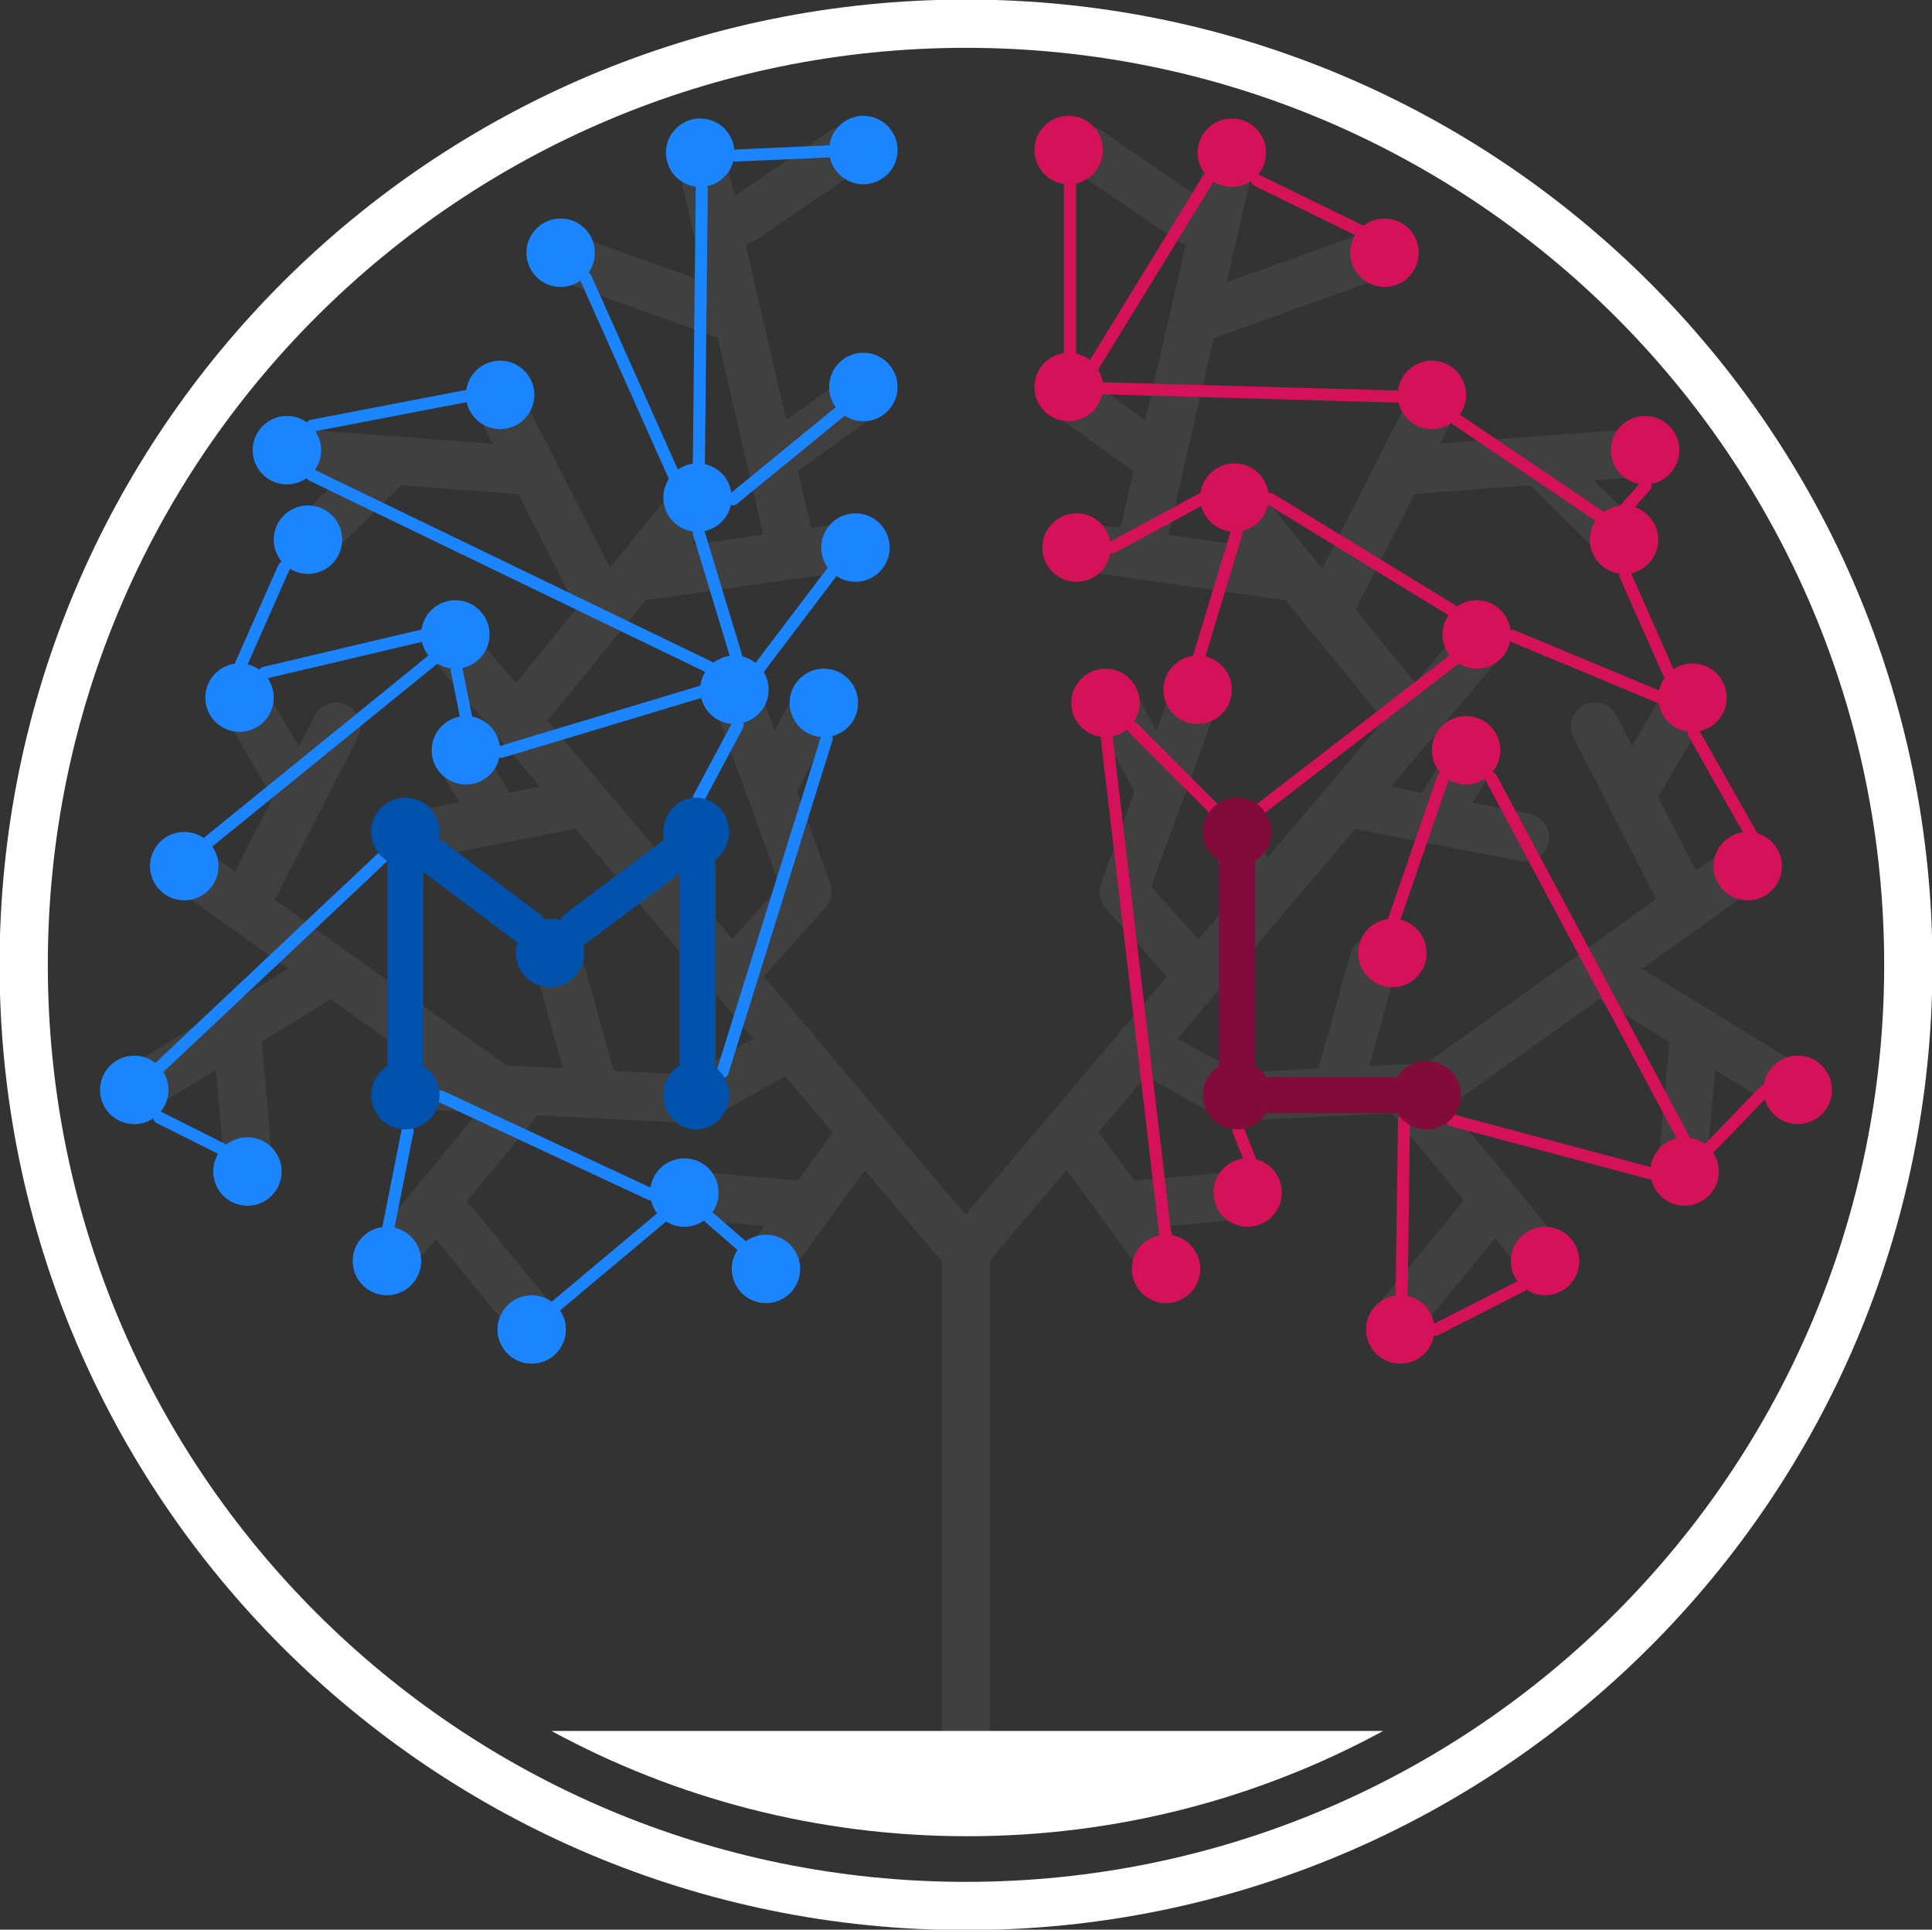 <svg width="734" height="733" xmlns="http://www.w3.org/2000/svg" xmlns:xlink="http://www.w3.org/1999/xlink" overflow="hidden"><rect width="100%" height="100%" fill="#333333" stroke="none"/><defs><clipPath id="clip0"><rect x="3483" y="871" width="734" height="733"/></clipPath></defs><g clip-path="url(#clip0)" transform="translate(-3483 -871)"><path d="M0 0 0 207.874" stroke="#404040" stroke-width="18.333" stroke-linecap="round" stroke-miterlimit="8" fill="#D9D9D9" fill-rule="evenodd" transform="matrix(1 0 0 -1 3850 1554.87)"/><path d="M3653 1114 3849.62 1346.38" stroke="#404040" stroke-width="18.333" stroke-linecap="round" stroke-miterlimit="8" fill="#D9D9D9" fill-rule="evenodd"/><path d="M0 0 67.375 13.079" stroke="#404040" stroke-width="18.333" stroke-linecap="round" stroke-miterlimit="8" fill="#D9D9D9" fill-rule="evenodd" transform="matrix(1 0 0 -1 3637 1189.08)"/><path d="M0 0 66.758 81.997" stroke="#404040" stroke-width="18.333" stroke-linecap="round" stroke-miterlimit="8" fill="#D9D9D9" fill-rule="evenodd" transform="matrix(1 0 0 -1 3679 1145)"/><path d="M0 0 6.258 19.093" stroke="#404040" stroke-width="18.333" stroke-linecap="round" stroke-miterlimit="8" fill="#D9D9D9" fill-rule="evenodd" transform="matrix(1 0 0 -1 3740 1213.09)"/><path d="M0 0 35.75 19.938" stroke="#404040" stroke-width="18.333" stroke-linecap="round" stroke-miterlimit="8" fill="#D9D9D9" fill-rule="evenodd" transform="matrix(1 0 0 -1 3748 1287.94)"/><path d="M3638 1283 3746.62 1288.5" stroke="#404040" stroke-width="18.333" stroke-linecap="round" stroke-miterlimit="8" fill="#D9D9D9" fill-rule="evenodd"/><path d="M3708.82 1285.5 3695 1236" stroke="#404040" stroke-width="18.333" stroke-linecap="round" stroke-miterlimit="8" fill="#D9D9D9" fill-rule="evenodd"/><path d="M0 0 74.594 10.611" stroke="#404040" stroke-width="18.333" stroke-linecap="round" stroke-miterlimit="8" fill="#D9D9D9" fill-rule="evenodd" transform="matrix(1 0 0 -1 3729 1089.61)"/><path d="M0 0 23.445 26.125" stroke="#404040" stroke-width="18.333" stroke-linecap="round" stroke-miterlimit="8" fill="#D9D9D9" fill-rule="evenodd" transform="matrix(1 0 0 -1 3766 1236.13)"/><path d="M3789.78 1209.56 3763 1136" stroke="#404040" stroke-width="18.333" stroke-linecap="round" stroke-miterlimit="8" fill="#D9D9D9" fill-rule="evenodd"/><path d="M0 0 15.698 29.488" stroke="#404040" stroke-width="18.333" stroke-linecap="round" stroke-miterlimit="8" fill="#D9D9D9" fill-rule="evenodd" transform="matrix(1 0 0 -1 3776 1170.49)"/><path d="M3670.93 1180.44 3661 1164" stroke="#404040" stroke-width="18.333" stroke-linecap="round" stroke-miterlimit="8" fill="#D9D9D9" fill-rule="evenodd"/><path d="M0 0 51.739 62.742" stroke="#404040" stroke-width="18.333" stroke-linecap="round" stroke-miterlimit="8" fill="#D9D9D9" fill-rule="evenodd" transform="matrix(-1 0 0 1 3681.74 1287)"/><path d="M3650 1329 3684.29 1370.76" stroke="#404040" stroke-width="18.333" stroke-linecap="round" stroke-miterlimit="8" fill="#D9D9D9" fill-rule="evenodd"/><path d="M0 0 36.984 50.428" stroke="#404040" stroke-width="18.333" stroke-linecap="round" stroke-miterlimit="8" fill="#D9D9D9" fill-rule="evenodd" transform="matrix(-1 0 0 1 3810.98 1301)"/><path d="M3790.07 1329.06 3745 1325" stroke="#404040" stroke-width="18.333" stroke-linecap="round" stroke-miterlimit="8" fill="#D9D9D9" fill-rule="evenodd"/><path d="M3670.17 1283.18 3555 1201" stroke="#404040" stroke-width="18.333" stroke-linecap="round" stroke-miterlimit="8" fill="#D9D9D9" fill-rule="evenodd"/><path d="M0 0 32.743 64.021" stroke="#404040" stroke-width="18.333" stroke-linecap="round" stroke-miterlimit="8" fill="#D9D9D9" fill-rule="evenodd" transform="matrix(1 0 0 -1 3578 1211.02)"/><path d="M3595.39 1170.9 3575 1136" stroke="#404040" stroke-width="18.333" stroke-linecap="round" stroke-miterlimit="8" fill="#D9D9D9" fill-rule="evenodd"/><path d="M0 0 71.41 43.783" stroke="#404040" stroke-width="18.333" stroke-linecap="round" stroke-miterlimit="8" fill="#D9D9D9" fill-rule="evenodd" transform="matrix(-1 0 0 1 3608.41 1240)"/><path d="M3573 1264 3577.64 1315.93" stroke="#404040" stroke-width="18.333" stroke-linecap="round" stroke-miterlimit="8" fill="#D9D9D9" fill-rule="evenodd"/><path d="M3713.25 1103.92 3671 1021" stroke="#404040" stroke-width="18.333" stroke-linecap="round" stroke-miterlimit="8" fill="#D9D9D9" fill-rule="evenodd"/><path d="M3684.51 1049.86 3594 1043" stroke="#404040" stroke-width="18.333" stroke-linecap="round" stroke-miterlimit="8" fill="#D9D9D9" fill-rule="evenodd"/><path d="M0 0 30.797 30.347" stroke="#404040" stroke-width="18.333" stroke-linecap="round" stroke-miterlimit="8" fill="#D9D9D9" fill-rule="evenodd" transform="matrix(-1 0 0 1 3629.8 1048)"/><path d="M3783.82 1080.49 3750 934" stroke="#404040" stroke-width="18.333" stroke-linecap="round" stroke-miterlimit="8" fill="#D9D9D9" fill-rule="evenodd"/><path d="M0 0 34.631 24.879" stroke="#404040" stroke-width="18.333" stroke-linecap="round" stroke-miterlimit="8" fill="#D9D9D9" fill-rule="evenodd" transform="matrix(1 0 0 -1 3776 1045.88)"/><path d="M3763.23 992.344 3693 967" stroke="#404040" stroke-width="18.333" stroke-linecap="round" stroke-miterlimit="8" fill="#D9D9D9" fill-rule="evenodd"/><path d="M0 0 38.898 26.597" stroke="#404040" stroke-width="18.333" stroke-linecap="round" stroke-miterlimit="8" fill="#D9D9D9" fill-rule="evenodd" transform="matrix(1 0 0 -1 3765 954.597)"/><path d="M0 0 196.625 232.375" stroke="#404040" stroke-width="18.333" stroke-linecap="round" stroke-miterlimit="8" fill="#D9D9D9" fill-rule="evenodd" transform="matrix(-1 0 0 1 4046.62 1114)"/><path d="M4062.38 1189.08 3995 1176" stroke="#404040" stroke-width="18.333" stroke-linecap="round" stroke-miterlimit="8" fill="#D9D9D9" fill-rule="evenodd"/><path d="M4020.76 1145 3954 1063" stroke="#404040" stroke-width="18.333" stroke-linecap="round" stroke-miterlimit="8" fill="#D9D9D9" fill-rule="evenodd"/><path d="M3960.26 1213.09 3954 1194" stroke="#404040" stroke-width="18.333" stroke-linecap="round" stroke-miterlimit="8" fill="#D9D9D9" fill-rule="evenodd"/><path d="M3951.75 1287.94 3916 1268" stroke="#404040" stroke-width="18.333" stroke-linecap="round" stroke-miterlimit="8" fill="#D9D9D9" fill-rule="evenodd"/><path d="M0 0 71.792 3.635" stroke="#404040" stroke-width="18.333" stroke-linecap="round" stroke-miterlimit="8" fill="#D9D9D9" fill-rule="evenodd" transform="matrix(-1 0 0 1 4024.79 1284)"/><path d="M0 0 13.82 49.5" stroke="#404040" stroke-width="18.333" stroke-linecap="round" stroke-miterlimit="8" fill="#D9D9D9" fill-rule="evenodd" transform="matrix(1 0 0 -1 3991 1285.5)"/><path d="M3970.59 1089.61 3896 1079" stroke="#404040" stroke-width="18.333" stroke-linecap="round" stroke-miterlimit="8" fill="#D9D9D9" fill-rule="evenodd"/><path d="M3933.45 1236.13 3910 1210" stroke="#404040" stroke-width="18.333" stroke-linecap="round" stroke-miterlimit="8" fill="#D9D9D9" fill-rule="evenodd"/><path d="M0 0 26.777 73.562" stroke="#404040" stroke-width="18.333" stroke-linecap="round" stroke-miterlimit="8" fill="#D9D9D9" fill-rule="evenodd" transform="matrix(1 0 0 -1 3910 1209.56)"/><path d="M3923.7 1170.49 3908 1141" stroke="#404040" stroke-width="18.333" stroke-linecap="round" stroke-miterlimit="8" fill="#D9D9D9" fill-rule="evenodd"/><path d="M0 0 9.934 16.443" stroke="#404040" stroke-width="18.333" stroke-linecap="round" stroke-miterlimit="8" fill="#D9D9D9" fill-rule="evenodd" transform="matrix(1 0 0 -1 4029 1180.44)"/><path d="M4018 1287 4069.74 1349.74" stroke="#404040" stroke-width="18.333" stroke-linecap="round" stroke-miterlimit="8" fill="#D9D9D9" fill-rule="evenodd"/><path d="M0 0 34.286 41.76" stroke="#404040" stroke-width="18.333" stroke-linecap="round" stroke-miterlimit="8" fill="#D9D9D9" fill-rule="evenodd" transform="matrix(-1 0 0 1 4049.29 1329)"/><path d="M3889 1301 3925.98 1351.43" stroke="#404040" stroke-width="18.333" stroke-linecap="round" stroke-miterlimit="8" fill="#D9D9D9" fill-rule="evenodd"/><path d="M0 0 45.066 4.057" stroke="#404040" stroke-width="18.333" stroke-linecap="round" stroke-miterlimit="8" fill="#D9D9D9" fill-rule="evenodd" transform="matrix(1 0 0 -1 3910 1329.06)"/><path d="M0 0 115.171 82.178" stroke="#404040" stroke-width="18.333" stroke-linecap="round" stroke-miterlimit="8" fill="#D9D9D9" fill-rule="evenodd" transform="matrix(1 0 0 -1 4029 1283.18)"/><path d="M4121.74 1211.02 4089 1147" stroke="#404040" stroke-width="18.333" stroke-linecap="round" stroke-miterlimit="8" fill="#D9D9D9" fill-rule="evenodd"/><path d="M0 0 20.394 34.901" stroke="#404040" stroke-width="18.333" stroke-linecap="round" stroke-miterlimit="8" fill="#D9D9D9" fill-rule="evenodd" transform="matrix(1 0 0 -1 4104 1170.9)"/><path d="M4091 1240 4162.41 1283.78" stroke="#404040" stroke-width="18.333" stroke-linecap="round" stroke-miterlimit="8" fill="#D9D9D9" fill-rule="evenodd"/><path d="M0 0 4.643 51.93" stroke="#404040" stroke-width="18.333" stroke-linecap="round" stroke-miterlimit="8" fill="#D9D9D9" fill-rule="evenodd" transform="matrix(-1 0 0 1 4126.64 1264)"/><path d="M0 0 42.246 82.921" stroke="#404040" stroke-width="18.333" stroke-linecap="round" stroke-miterlimit="8" fill="#D9D9D9" fill-rule="evenodd" transform="matrix(1 0 0 -1 3987 1103.92)"/><path d="M0 0 90.508 6.86" stroke="#404040" stroke-width="18.333" stroke-linecap="round" stroke-miterlimit="8" fill="#D9D9D9" fill-rule="evenodd" transform="matrix(1 0 0 -1 4015 1049.86)"/><path d="M4070 1048 4100.8 1078.35" stroke="#404040" stroke-width="18.333" stroke-linecap="round" stroke-miterlimit="8" fill="#D9D9D9" fill-rule="evenodd"/><path d="M0 0 33.816 146.495" stroke="#404040" stroke-width="18.333" stroke-linecap="round" stroke-miterlimit="8" fill="#D9D9D9" fill-rule="evenodd" transform="matrix(1 0 0 -1 3916 1080.49)"/><path d="M3923.63 1045.88 3889 1021" stroke="#404040" stroke-width="18.333" stroke-linecap="round" stroke-miterlimit="8" fill="#D9D9D9" fill-rule="evenodd"/><path d="M0 0 70.23 25.344" stroke="#404040" stroke-width="18.333" stroke-linecap="round" stroke-miterlimit="8" fill="#D9D9D9" fill-rule="evenodd" transform="matrix(1 0 0 -1 3937 992.344)"/><path d="M3934.9 954.597 3896 928" stroke="#404040" stroke-width="18.333" stroke-linecap="round" stroke-miterlimit="8" fill="#D9D9D9" fill-rule="evenodd"/><path d="M0 0 0 73.801" stroke="#0052AC" stroke-width="13.75" stroke-linecap="round" stroke-miterlimit="8" fill="none" fill-rule="evenodd" transform="matrix(1 0 0 -1 3637 1273.8)"/><path d="M3683.7 1223.55 3647 1196" stroke="#0052AC" stroke-width="13.75" stroke-linecap="round" stroke-miterlimit="8" fill="none" fill-rule="evenodd"/><path d="M0 0 36.697 27.548" stroke="#0052AC" stroke-width="13.75" stroke-linecap="round" stroke-miterlimit="8" fill="none" fill-rule="evenodd" transform="matrix(-1 0 0 1 3738.7 1196)"/><path d="M3748 1200 3748 1273.8" stroke="#0052AC" stroke-width="13.75" stroke-linecap="round" stroke-miterlimit="8" fill="none" fill-rule="evenodd"/><path d="M0 0 40.461 33.102" stroke="#4472C4" stroke-width="4.583" stroke-linecap="round" stroke-miterlimit="8" fill="none" fill-rule="evenodd" transform="matrix(-1 0 0 1 3801.96 1027.5)"/><path d="M3953 1200 3953 1273.8" stroke="#830B39" stroke-width="13.75" stroke-linecap="round" stroke-miterlimit="8" fill="none" fill-rule="evenodd"/><path d="M0 0 46.703 0" stroke="#830B39" stroke-width="13.75" stroke-linecap="round" stroke-miterlimit="8" fill="none" fill-rule="evenodd" transform="matrix(-1 0 0 1 4012.7 1287)"/><path d="M3913.5 1147.5 3944.15 1178.23" stroke="#D41159" stroke-width="4.583" stroke-linecap="round" stroke-miterlimit="8" fill="none" fill-rule="evenodd"/><path d="M0 0 72.951 56.258" stroke="#D41159" stroke-width="4.583" stroke-linecap="round" stroke-miterlimit="8" fill="none" fill-rule="evenodd" transform="matrix(-1 0 0 1 4035.45 1121.5)"/><path d="M0 0 14.247 47.014" stroke="#D41159" stroke-width="4.583" stroke-linecap="round" stroke-miterlimit="8" fill="none" fill-rule="evenodd" transform="matrix(-1 0 0 1 3952.75 1073.5)"/><path d="M0 0 34.079 18.472" stroke="#D41159" stroke-width="4.583" stroke-linecap="round" stroke-miterlimit="8" fill="none" fill-rule="evenodd" transform="matrix(1 0 0 -1 3905.5 1078.97)"/><path d="M4090.95 1067.27 4036.5 1030.5" stroke="#D41159" stroke-width="4.583" stroke-linecap="round" stroke-miterlimit="8" fill="none" fill-rule="evenodd"/><path d="M3965.5 1060.5 4035.37 1103.26" stroke="#D41159" stroke-width="4.583" stroke-linecap="round" stroke-miterlimit="8" fill="none" fill-rule="evenodd"/><path d="M4100.5 1089.5 4116.87 1126.49" stroke="#D41159" stroke-width="4.583" stroke-linecap="round" stroke-miterlimit="8" fill="none" fill-rule="evenodd"/><path d="M0 0 7.704 8.762" stroke="#D41159" stroke-width="4.583" stroke-linecap="round" stroke-miterlimit="8" fill="none" fill-rule="evenodd" transform="matrix(-1 0 0 1 4108.2 1055.5)"/><path d="M4057.5 1112.5 4113.29 1135.74" stroke="#D41159" stroke-width="4.583" stroke-linecap="round" stroke-miterlimit="8" fill="none" fill-rule="evenodd"/><path d="M4126.5 1149.5 4148.11 1187.68" stroke="#D41159" stroke-width="4.583" stroke-linecap="round" stroke-miterlimit="8" fill="none" fill-rule="evenodd"/><path d="M4034.5 1296.5 4109.92 1316.66" stroke="#D41159" stroke-width="4.583" stroke-linecap="round" stroke-miterlimit="8" fill="none" fill-rule="evenodd"/><path d="M0 0 20.789 21.54" stroke="#D41159" stroke-width="4.583" stroke-linecap="round" stroke-miterlimit="8" fill="none" fill-rule="evenodd" transform="matrix(1 0 0 -1 4132.5 1307.04)"/><path d="M0 0 0.891 66.616" stroke="#D41159" stroke-width="4.583" stroke-linecap="round" stroke-miterlimit="8" fill="none" fill-rule="evenodd" transform="matrix(-1 0 0 1 4016.39 1296.5)"/><path d="M0 0 32.447 16.558" stroke="#D41159" stroke-width="4.583" stroke-linecap="round" stroke-miterlimit="8" fill="none" fill-rule="evenodd" transform="matrix(1 0 0 -1 4028.5 1376.06)"/><path d="M3953.5 1300.5 3957.95 1311.58" stroke="#D41159" stroke-width="4.583" stroke-linecap="round" stroke-miterlimit="8" fill="none" fill-rule="evenodd"/><path d="M3903.5 1151.5 3925.82 1340.94" stroke="#D41159" stroke-width="4.583" stroke-linecap="round" stroke-miterlimit="8" fill="none" fill-rule="evenodd"/><path d="M4049.5 1166.5 4122.89 1303.95" stroke="#D41159" stroke-width="4.583" stroke-linecap="round" stroke-miterlimit="8" fill="none" fill-rule="evenodd"/><path d="M0 0 43.158 70.325" stroke="#D41159" stroke-width="4.583" stroke-linecap="round" stroke-miterlimit="8" fill="none" fill-rule="evenodd" transform="matrix(1 0 0 -1 3898.5 1009.82)"/><path d="M3902.5 1018.5 4014.6 1021.66" stroke="#D41159" stroke-width="4.583" stroke-linecap="round" stroke-miterlimit="8" fill="none" fill-rule="evenodd"/><path d="M3960.5 939.5 4000.07 958.838" stroke="#D41159" stroke-width="4.583" stroke-linecap="round" stroke-miterlimit="8" fill="none" fill-rule="evenodd"/><path d="M0 0 0 64.304" stroke="#D41159" stroke-width="4.583" stroke-linecap="round" stroke-miterlimit="8" fill="none" fill-rule="evenodd" transform="matrix(1 0 0 -1 3889.5 1005.8)"/><path d="M0 0 18.696 54.197" stroke="#D41159" stroke-width="4.583" stroke-linecap="round" stroke-miterlimit="8" fill="none" fill-rule="evenodd" transform="matrix(1 0 0 -1 4012.5 1220.7)"/><path d="M3492 1237.5C3492 1040.06 3652.28 880 3850 880 4047.72 880 4208 1040.06 4208 1237.5 4208 1434.94 4047.72 1595 3850 1595 3652.28 1595 3492 1434.94 3492 1237.5Z" stroke="#FFFFFF" stroke-width="18.333" stroke-miterlimit="8" fill="none" fill-rule="evenodd"/><path d="M0 0 84.989 80.026" stroke="#1A85FF" stroke-width="4.583" stroke-linecap="round" stroke-miterlimit="8" fill="none" fill-rule="evenodd" transform="matrix(-1 0 0 1 3628.49 1196.5)"/><path d="M3568.09 1307.85 3543.5 1295.5" stroke="#1A85FF" stroke-width="4.583" stroke-linecap="round" stroke-miterlimit="8" fill="none" fill-rule="evenodd"/><path d="M0 0 7.348 37.066" stroke="#1A85FF" stroke-width="4.583" stroke-linecap="round" stroke-miterlimit="8" fill="none" fill-rule="evenodd" transform="matrix(1 0 0 -1 3630.5 1337.57)"/><path d="M3729.95 1324.57 3650.5 1287.5" stroke="#1A85FF" stroke-width="4.583" stroke-linecap="round" stroke-miterlimit="8" fill="none" fill-rule="evenodd"/><path d="M0 0 39.781 33.355" stroke="#1A85FF" stroke-width="4.583" stroke-linecap="round" stroke-miterlimit="8" fill="none" fill-rule="evenodd" transform="matrix(1 0 0 -1 3694.5 1366.85)"/><path d="M3765.29 1344.6 3752.5 1333.5" stroke="#1A85FF" stroke-width="4.583" stroke-linecap="round" stroke-miterlimit="8" fill="none" fill-rule="evenodd"/><path d="M0 0 85.016 69.03" stroke="#1A85FF" stroke-width="4.583" stroke-linecap="round" stroke-miterlimit="8" fill="none" fill-rule="evenodd" transform="matrix(-1 0 0 1 3647.52 1121.5)"/><path d="M0 0 59.599 14.049" stroke="#1A85FF" stroke-width="4.583" stroke-linecap="round" stroke-miterlimit="8" fill="none" fill-rule="evenodd" transform="matrix(-1 0 0 1 3643.1 1112.5)"/><path d="M0 0 16.371 36.99" stroke="#1A85FF" stroke-width="4.583" stroke-linecap="round" stroke-miterlimit="8" fill="none" fill-rule="evenodd" transform="matrix(1 0 0 -1 3574.5 1123.49)"/><path d="M0 0 76.688 23.072" stroke="#1A85FF" stroke-width="4.583" stroke-linecap="round" stroke-miterlimit="8" fill="none" fill-rule="evenodd" transform="matrix(-1 0 0 1 3750.19 1133.5)"/><path d="M0 0 14.719 27.593" stroke="#1A85FF" stroke-width="4.583" stroke-linecap="round" stroke-miterlimit="8" fill="none" fill-rule="evenodd" transform="matrix(-1 0 0 1 3763.22 1146.5)"/><path d="M0 0 39.586 126.709" stroke="#1A85FF" stroke-width="4.583" stroke-linecap="round" stroke-miterlimit="8" fill="none" fill-rule="evenodd" transform="matrix(1 0 0 -1 3757.5 1278.21)"/><path d="M3762.75 1120.51 3748.5 1073.5" stroke="#1A85FF" stroke-width="4.583" stroke-linecap="round" stroke-miterlimit="8" fill="none" fill-rule="evenodd"/><path d="M0 0 27.443 36.154" stroke="#1A85FF" stroke-width="4.583" stroke-linecap="round" stroke-miterlimit="8" fill="none" fill-rule="evenodd" transform="matrix(1 0 0 -1 3771.5 1124.65)"/><path d="M3753.35 1124.86 3601.5 1051.5" stroke="#1A85FF" stroke-width="4.583" stroke-linecap="round" stroke-miterlimit="8" fill="none" fill-rule="evenodd"/><path d="M0 0 58.35 11.208" stroke="#1A85FF" stroke-width="4.583" stroke-linecap="round" stroke-miterlimit="8" fill="none" fill-rule="evenodd" transform="matrix(-1 0 0 1 3659.85 1021.5)"/><path d="M3705.5 976.5 3738.96 1051.45" stroke="#1A85FF" stroke-width="4.583" stroke-linecap="round" stroke-miterlimit="8" fill="none" fill-rule="evenodd"/><path d="M0 0 40.461 33.102" stroke="#1A85FF" stroke-width="4.583" stroke-linecap="round" stroke-miterlimit="8" fill="none" fill-rule="evenodd" transform="matrix(-1 0 0 1 3801.96 1027.5)"/><path d="M0 0 1.108 105.004" stroke="#1A85FF" stroke-width="4.583" stroke-linecap="round" stroke-miterlimit="8" fill="none" fill-rule="evenodd" transform="matrix(-1 0 0 1 3749.61 942.5)"/><path d="M0 0 35.548 1.589" stroke="#1A85FF" stroke-width="4.583" stroke-linecap="round" stroke-miterlimit="8" fill="none" fill-rule="evenodd" transform="matrix(1 0 0 -1 3762.5 930.089)"/><path d="M3660.12 1143.64 3656.5 1125.5" stroke="#1A85FF" stroke-width="4.583" stroke-linecap="round" stroke-miterlimit="8" fill="none" fill-rule="evenodd"/><path d="M3624 1287C3624 1279.82 3629.82 1274 3637 1274 3644.18 1274 3650 1279.82 3650 1287 3650 1294.18 3644.18 1300 3637 1300 3629.82 1300 3624 1294.18 3624 1287Z" fill="#0052AC" fill-rule="evenodd"/><path d="M3679 1233C3679 1225.82 3684.82 1220 3692 1220 3699.18 1220 3705 1225.82 3705 1233 3705 1240.18 3699.18 1246 3692 1246 3684.82 1246 3679 1240.18 3679 1233Z" fill="#0052AC" fill-rule="evenodd"/><path d="M3735 1287C3735 1279.82 3740.6 1274 3747.5 1274 3754.4 1274 3760 1279.82 3760 1287 3760 1294.18 3754.4 1300 3747.5 1300 3740.6 1300 3735 1294.18 3735 1287Z" fill="#0052AC" fill-rule="evenodd"/><path d="M3624 1187C3624 1179.82 3629.82 1174 3637 1174 3644.18 1174 3650 1179.82 3650 1187 3650 1194.18 3644.18 1200 3637 1200 3629.82 1200 3624 1194.18 3624 1187Z" fill="#0052AC" fill-rule="evenodd"/><path d="M3735 1187C3735 1179.82 3740.6 1174 3747.5 1174 3754.4 1174 3760 1179.82 3760 1187 3760 1194.18 3754.4 1200 3747.5 1200 3740.6 1200 3735 1194.18 3735 1187Z" fill="#0052AC" fill-rule="evenodd"/><path d="M3561 1136C3561 1128.82 3566.82 1123 3574 1123 3581.18 1123 3587 1128.82 3587 1136 3587 1143.18 3581.18 1149 3574 1149 3566.82 1149 3561 1143.18 3561 1136Z" fill="#1A85FF" fill-rule="evenodd"/><path d="M3540 1200C3540 1192.82 3545.82 1187 3553 1187 3560.18 1187 3566 1192.82 3566 1200 3566 1207.18 3560.18 1213 3553 1213 3545.82 1213 3540 1207.18 3540 1200Z" fill="#1A85FF" fill-rule="evenodd"/><path d="M3521 1285C3521 1277.82 3526.82 1272 3534 1272 3541.18 1272 3547 1277.82 3547 1285 3547 1292.18 3541.18 1298 3534 1298 3526.82 1298 3521 1292.18 3521 1285Z" fill="#1A85FF" fill-rule="evenodd"/><path d="M3564 1316C3564 1308.82 3569.82 1303 3577 1303 3584.18 1303 3590 1308.82 3590 1316 3590 1323.18 3584.18 1329 3577 1329 3569.82 1329 3564 1323.18 3564 1316Z" fill="#1A85FF" fill-rule="evenodd"/><path d="M3617 1350C3617 1342.82 3622.82 1337 3630 1337 3637.18 1337 3643 1342.82 3643 1350 3643 1357.18 3637.18 1363 3630 1363 3622.82 1363 3617 1357.18 3617 1350Z" fill="#1A85FF" fill-rule="evenodd"/><path d="M3672 1376C3672 1368.82 3677.82 1363 3685 1363 3692.18 1363 3698 1368.82 3698 1376 3698 1383.18 3692.18 1389 3685 1389 3677.82 1389 3672 1383.18 3672 1376Z" fill="#1A85FF" fill-rule="evenodd"/><path d="M3730 1324C3730 1316.82 3735.82 1311 3743 1311 3750.18 1311 3756 1316.82 3756 1324 3756 1331.18 3750.18 1337 3743 1337 3735.82 1337 3730 1331.18 3730 1324Z" fill="#1A85FF" fill-rule="evenodd"/><path d="M3761 1353C3761 1345.82 3766.82 1340 3774 1340 3781.18 1340 3787 1345.82 3787 1353 3787 1360.18 3781.18 1366 3774 1366 3766.82 1366 3761 1360.18 3761 1353Z" fill="#1A85FF" fill-rule="evenodd"/><path d="M3749 1133C3749 1125.82 3754.82 1120 3762 1120 3769.18 1120 3775 1125.82 3775 1133 3775 1140.18 3769.18 1146 3762 1146 3754.82 1146 3749 1140.18 3749 1133Z" fill="#1A85FF" fill-rule="evenodd"/><path d="M3783 1138C3783 1130.82 3788.82 1125 3796 1125 3803.18 1125 3809 1130.82 3809 1138 3809 1145.18 3803.18 1151 3796 1151 3788.82 1151 3783 1145.18 3783 1138Z" fill="#1A85FF" fill-rule="evenodd"/><path d="M3795 1079C3795 1071.82 3800.82 1066 3808 1066 3815.18 1066 3821 1071.82 3821 1079 3821 1086.18 3815.18 1092 3808 1092 3800.82 1092 3795 1086.18 3795 1079Z" fill="#1A85FF" fill-rule="evenodd"/><path d="M3798 1018C3798 1010.82 3803.82 1005 3811 1005 3818.18 1005 3824 1010.82 3824 1018 3824 1025.18 3818.18 1031 3811 1031 3803.82 1031 3798 1025.18 3798 1018Z" fill="#1A85FF" fill-rule="evenodd"/><path d="M3735 1060C3735 1052.82 3740.82 1047 3748 1047 3755.18 1047 3761 1052.82 3761 1060 3761 1067.18 3755.18 1073 3748 1073 3740.82 1073 3735 1067.18 3735 1060Z" fill="#1A85FF" fill-rule="evenodd"/><path d="M3660 1021C3660 1013.82 3665.82 1008 3673 1008 3680.18 1008 3686 1013.82 3686 1021 3686 1028.18 3680.18 1034 3673 1034 3665.82 1034 3660 1028.18 3660 1021Z" fill="#1A85FF" fill-rule="evenodd"/><path d="M3579 1042C3579 1034.82 3584.82 1029 3592 1029 3599.18 1029 3605 1034.82 3605 1042 3605 1049.18 3599.18 1055 3592 1055 3584.82 1055 3579 1049.18 3579 1042Z" fill="#1A85FF" fill-rule="evenodd"/><path d="M3587 1076C3587 1068.82 3592.82 1063 3600 1063 3607.18 1063 3613 1068.82 3613 1076 3613 1083.18 3607.18 1089 3600 1089 3592.82 1089 3587 1083.18 3587 1076Z" fill="#1A85FF" fill-rule="evenodd"/><path d="M3643 1112C3643 1104.82 3648.82 1099 3656 1099 3663.18 1099 3669 1104.82 3669 1112 3669 1119.18 3663.18 1125 3656 1125 3648.82 1125 3643 1119.18 3643 1112Z" fill="#1A85FF" fill-rule="evenodd"/><path d="M3647 1156C3647 1148.82 3652.82 1143 3660 1143 3667.18 1143 3673 1148.82 3673 1156 3673 1163.18 3667.18 1169 3660 1169 3652.82 1169 3647 1163.18 3647 1156Z" fill="#1A85FF" fill-rule="evenodd"/><path d="M3736 929C3736 921.82 3741.82 916 3749 916 3756.18 916 3762 921.82 3762 929 3762 936.18 3756.18 942 3749 942 3741.82 942 3736 936.18 3736 929Z" fill="#1A85FF" fill-rule="evenodd"/><path d="M3798 928C3798 920.82 3803.82 915 3811 915 3818.18 915 3824 920.82 3824 928 3824 935.18 3818.18 941 3811 941 3803.82 941 3798 935.18 3798 928Z" fill="#1A85FF" fill-rule="evenodd"/><path d="M3683 967C3683 959.82 3688.82 954 3696 954 3703.18 954 3709 959.82 3709 967 3709 974.18 3703.18 980 3696 980 3688.82 980 3683 974.18 3683 967Z" fill="#1A85FF" fill-rule="evenodd"/><path d="M0 13C-3.31016e-15 5.82 5.82 0 13 0 20.18-3.31016e-15 26 5.82 26 13 26 20.18 20.18 26 13 26 5.82 26-4.96525e-15 20.18 0 13Z" fill="#830B39" fill-rule="evenodd" transform="matrix(-1 0 0 1 4038 1274)"/><path d="M0 13C-3.31012e-15 5.82 5.82 0 13 0 20.18-3.31016e-15 26 5.82 26 13 26 20.18 20.18 26 13 26 5.82 26-4.96518e-15 20.18 0 13Z" fill="#830B39" fill-rule="evenodd" transform="matrix(-1 0 0 1 3966 1274)"/><path d="M0 13C-3.31012e-15 5.82 5.82 0 13 0 20.18-3.31016e-15 26 5.82 26 13 26 20.18 20.18 26 13 26 5.82 26-4.96518e-15 20.18 0 13Z" fill="#830B39" fill-rule="evenodd" transform="matrix(-1 0 0 1 3966 1174)"/><path d="M0 13C-3.31016e-15 5.82 5.82 0 13 0 20.18-3.31016e-15 26 5.82 26 13 26 20.18 20.18 26 13 26 5.82 26-4.96525e-15 20.18 0 13Z" fill="#D41159" fill-rule="evenodd" transform="matrix(-1 0 0 1 4139 1123)"/><path d="M0 13C-3.31016e-15 5.82 5.82 0 13 0 20.18-3.31016e-15 26 5.82 26 13 26 20.18 20.18 26 13 26 5.82 26-4.96525e-15 20.18 0 13Z" fill="#D41159" fill-rule="evenodd" transform="matrix(-1 0 0 1 4160 1187)"/><path d="M0 13C-3.31016e-15 5.82 5.82 0 13 0 20.18-3.31016e-15 26 5.82 26 13 26 20.18 20.18 26 13 26 5.82 26-4.96525e-15 20.18 0 13Z" fill="#D41159" fill-rule="evenodd" transform="matrix(-1 0 0 1 4179 1272)"/><path d="M0 13C-3.31016e-15 5.82 5.82 0 13 0 20.18-3.31012e-15 26 5.82 26 13 26 20.18 20.18 26 13 26 5.82 26-4.96525e-15 20.18 0 13Z" fill="#D41159" fill-rule="evenodd" transform="matrix(-1 0 0 1 4136 1303)"/><path d="M0 13C-3.31016e-15 5.82 5.82 0 13 0 20.18-3.31016e-15 26 5.82 26 13 26 20.18 20.18 26 13 26 5.82 26-4.96525e-15 20.18 0 13Z" fill="#D41159" fill-rule="evenodd" transform="matrix(-1 0 0 1 4083 1337)"/><path d="M0 13C-3.31016e-15 5.82 5.82 0 13 0 20.18-3.31016e-15 26 5.82 26 13 26 20.18 20.18 26 13 26 5.82 26-4.96525e-15 20.18 0 13Z" fill="#D41159" fill-rule="evenodd" transform="matrix(-1 0 0 1 4028 1363)"/><path d="M0 13C-3.31016e-15 5.82 5.82 0 13 0 20.18-3.31012e-15 26 5.82 26 13 26 20.18 20.18 26 13 26 5.82 26-4.96525e-15 20.18 0 13Z" fill="#D41159" fill-rule="evenodd" transform="matrix(-1 0 0 1 3970 1311)"/><path d="M0 13C-3.31016e-15 5.82 5.82 0 13 0 20.18-3.31016e-15 26 5.82 26 13 26 20.18 20.18 26 13 26 5.82 26-4.96525e-15 20.18 0 13Z" fill="#D41159" fill-rule="evenodd" transform="matrix(-1 0 0 1 3939 1340)"/><path d="M0 13C-3.31016e-15 5.82 5.82 0 13 0 20.18-3.31016e-15 26 5.82 26 13 26 20.18 20.18 26 13 26 5.82 26-4.96525e-15 20.18 0 13Z" fill="#D41159" fill-rule="evenodd" transform="matrix(-1 0 0 1 3951 1120)"/><path d="M0 13C-3.31016e-15 5.82 5.82 0 13 0 20.18-3.31012e-15 26 5.82 26 13 26 20.18 20.18 26 13 26 5.82 26-4.96525e-15 20.18 0 13Z" fill="#D41159" fill-rule="evenodd" transform="matrix(-1 0 0 1 3916 1125)"/><path d="M0 13C-3.31016e-15 5.82 5.82 0 13 0 20.18-3.31016e-15 26 5.82 26 13 26 20.18 20.18 26 13 26 5.82 26-4.96525e-15 20.18 0 13Z" fill="#D41159" fill-rule="evenodd" transform="matrix(-1 0 0 1 3905 1066)"/><path d="M0 13C-3.31012e-15 5.82 5.82 0 13 0 20.18-3.31012e-15 26 5.82 26 13 26 20.18 20.18 26 13 26 5.82 26-4.96518e-15 20.18 0 13Z" fill="#D41159" fill-rule="evenodd" transform="matrix(-1 0 0 1 3902 1005)"/><path d="M0 13C-3.31016e-15 5.82 5.82 0 13 0 20.18-3.31012e-15 26 5.82 26 13 26 20.18 20.18 26 13 26 5.82 26-4.96525e-15 20.18 0 13Z" fill="#D41159" fill-rule="evenodd" transform="matrix(-1 0 0 1 3965 1047)"/><path d="M0 13C-3.31016e-15 5.82 5.82 0 13 0 20.18-3.31016e-15 26 5.82 26 13 26 20.18 20.18 26 13 26 5.82 26-4.96525e-15 20.18 0 13Z" fill="#D41159" fill-rule="evenodd" transform="matrix(-1 0 0 1 4040 1008)"/><path d="M0 13C-3.31012e-15 5.82 5.82 0 13 0 20.18-3.31016e-15 26 5.82 26 13 26 20.18 20.18 26 13 26 5.82 26-4.96518e-15 20.18 0 13Z" fill="#D41159" fill-rule="evenodd" transform="matrix(-1 0 0 1 4121 1029)"/><path d="M0 13C-3.31016e-15 5.82 5.82 0 13 0 20.18-3.31016e-15 26 5.82 26 13 26 20.18 20.18 26 13 26 5.82 26-4.96525e-15 20.18 0 13Z" fill="#D41159" fill-rule="evenodd" transform="matrix(-1 0 0 1 4113 1063)"/><path d="M0 13C-3.31012e-15 5.82 5.82 0 13 0 20.18-3.31016e-15 26 5.82 26 13 26 20.18 20.18 26 13 26 5.82 26-4.96518e-15 20.18 0 13Z" fill="#D41159" fill-rule="evenodd" transform="matrix(-1 0 0 1 4057 1099)"/><path d="M0 13C-3.31016e-15 5.82 5.82 0 13 0 20.18-3.31016e-15 26 5.82 26 13 26 20.18 20.18 26 13 26 5.82 26-4.96525e-15 20.18 0 13Z" fill="#D41159" fill-rule="evenodd" transform="matrix(-1 0 0 1 4053 1143)"/><path d="M0 13C-3.31016e-15 5.82 5.82 0 13 0 20.18-3.31012e-15 26 5.82 26 13 26 20.18 20.18 26 13 26 5.82 26-4.96525e-15 20.18 0 13Z" fill="#D41159" fill-rule="evenodd" transform="matrix(-1 0 0 1 3964 916)"/><path d="M0 13C-3.31012e-15 5.82 5.82 0 13 0 20.18-3.31012e-15 26 5.82 26 13 26 20.18 20.18 26 13 26 5.82 26-4.96518e-15 20.18 0 13Z" fill="#D41159" fill-rule="evenodd" transform="matrix(-1 0 0 1 3902 915)"/><path d="M3996 967C3996 959.82 4001.82 954 4009 954 4016.18 954 4022 959.82 4022 967 4022 974.18 4016.18 980 4009 980 4001.82 980 3996 974.18 3996 967Z" fill="#D41159" fill-rule="evenodd"/><path d="M3999 1233C3999 1225.82 4004.82 1220 4012 1220 4019.18 1220 4025 1225.82 4025 1233 4025 1240.18 4019.18 1246 4012 1246 4004.82 1246 3999 1240.18 3999 1233Z" fill="#D41159" fill-rule="evenodd"/><path d="M3692.5 1528.5 4008.5 1528.5 4008.4 1528.56C3961.46 1554.03 3907.67 1568.5 3850.5 1568.5 3793.33 1568.5 3739.54 1554.03 3692.6 1528.56Z" stroke="#FFFFFF" stroke-width="0" stroke-miterlimit="8" fill="#FFFFFF" fill-rule="evenodd"/></g></svg>